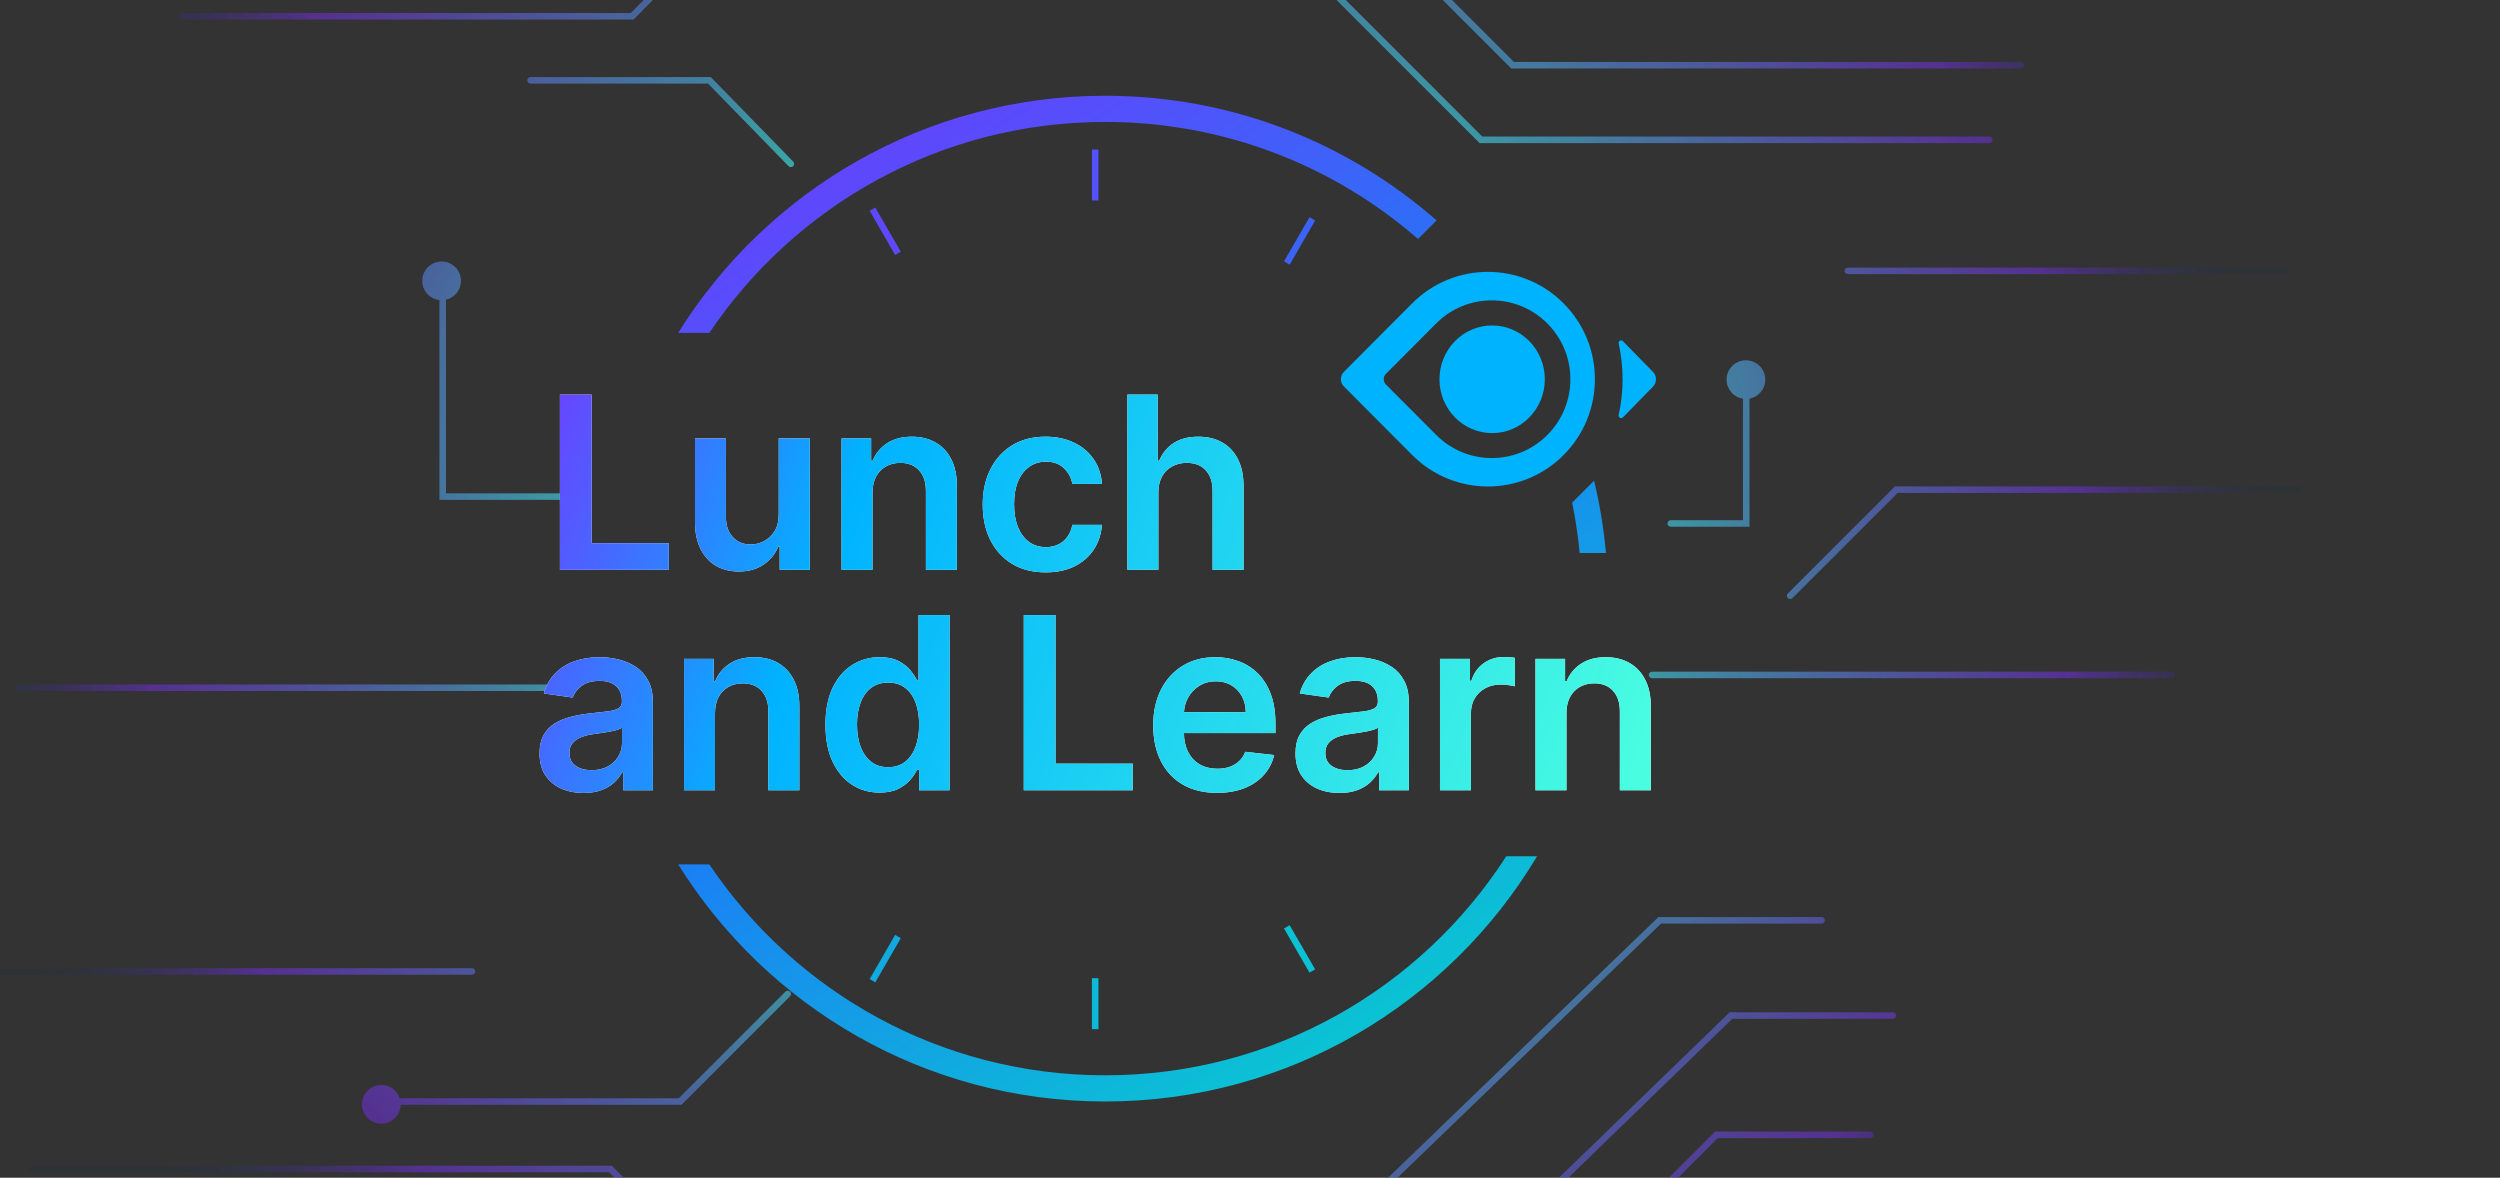 <svg width="467" height="220" viewBox="0 0 467 220" fill="none" xmlns="http://www.w3.org/2000/svg">
<rect x="0" y="0" width="467" height="220" fill="#333333" stroke="none"/>
<path fill-rule="evenodd" clip-rule="evenodd" d="M236.625 -102.5H236.878H281.845H282.098L282.277 -102.321L319.244 -65.354H444.115C444.453 -65.354 444.727 -65.08 444.727 -64.742C444.727 -64.405 444.453 -64.131 444.115 -64.131H318.991H318.738L318.559 -64.31L281.591 -101.278H237.131L220.692 -84.839C220.453 -84.6 220.066 -84.6 219.827 -84.839C219.589 -85.077 219.589 -85.464 219.827 -85.703L236.446 -102.321L236.625 -102.5ZM103.934 -84.904H103.681L103.502 -84.725L70.445 -51.669H-37.809C-38.146 -51.669 -38.42 -51.395 -38.42 -51.057C-38.42 -50.72 -38.146 -50.446 -37.809 -50.446H70.698H70.951L71.13 -50.625L104.187 -83.682H184.092C184.43 -83.682 184.703 -83.956 184.703 -84.293C184.703 -84.631 184.43 -84.904 184.092 -84.904H103.934ZM145.969 -65.353C145.631 -65.353 145.357 -65.08 145.357 -64.742C145.357 -64.405 145.631 -64.131 145.969 -64.131H272.07C272.092 -64.131 272.112 -64.132 272.133 -64.134C272.551 -61.639 274.721 -59.737 277.335 -59.737C280.248 -59.737 282.61 -62.098 282.61 -65.011C282.61 -67.924 280.248 -70.286 277.335 -70.286C274.537 -70.286 272.248 -68.107 272.071 -65.353H272.07H145.969ZM340.498 -30.162C340.16 -30.162 339.887 -29.889 339.887 -29.551C339.887 -29.213 340.16 -28.94 340.498 -28.94H465.622C465.96 -28.94 466.233 -29.213 466.233 -29.551C466.233 -29.889 465.96 -30.162 465.622 -30.162H340.498ZM298.133 -46.757C298.133 -47.095 298.406 -47.368 298.744 -47.368H465.623C465.96 -47.368 466.234 -47.095 466.234 -46.757C466.234 -46.42 465.96 -46.146 465.623 -46.146H298.744C298.406 -46.146 298.133 -46.42 298.133 -46.757ZM128.753 -6.895C128.99 -7.136 128.988 -7.523 128.747 -7.76C128.507 -7.997 128.12 -7.994 127.883 -7.754L117.844 2.423H34.031C33.694 2.423 33.42 2.696 33.42 3.034C33.42 3.372 33.694 3.645 34.031 3.645H118.099H118.355L118.534 3.463L128.753 -6.895ZM129.073 -31.891H129.326H223.126C223.464 -31.891 223.737 -31.617 223.737 -31.28C223.737 -30.942 223.464 -30.669 223.126 -30.669H129.58L111.674 -12.763L111.495 -12.584H111.242H27.174C26.836 -12.584 26.562 -12.858 26.562 -13.195C26.562 -13.533 26.836 -13.806 27.174 -13.806H110.989L128.894 -31.712L129.073 -31.891ZM116.642 -45.803H116.389L116.21 -45.624L95.861 -25.275H77.541C77.203 -25.275 76.93 -25.002 76.93 -24.664C76.93 -24.327 77.203 -24.053 77.541 -24.053H96.114H96.367L96.546 -24.232L116.895 -44.581H248.356L281.903 -11.035L282.082 -10.856H282.335H323.88C324.217 -10.856 324.491 -11.13 324.491 -11.467C324.491 -11.805 324.217 -12.078 323.88 -12.078H282.588L249.042 -45.624L248.863 -45.803H248.61H116.642ZM179.502 -1.704C181.419 -1.704 182.989 -3.197 183.111 -5.084H244.579L276.216 26.553L276.395 26.732H276.648H371.608C371.945 26.732 372.219 26.458 372.219 26.121C372.219 25.783 371.945 25.509 371.608 25.509H276.902L245.265 -6.127L245.086 -6.306H244.832H182.983C182.554 -7.825 181.158 -8.938 179.502 -8.938C177.504 -8.938 175.885 -7.319 175.885 -5.321C175.885 -3.324 177.504 -1.704 179.502 -1.704ZM251.164 -20.068C250.926 -20.307 250.539 -20.307 250.3 -20.068C250.061 -19.829 250.061 -19.442 250.3 -19.204L282.116 12.612L282.295 12.791H282.548H377.507C377.845 12.791 378.119 12.518 378.119 12.18C378.119 11.843 377.845 11.569 377.507 11.569H282.801L251.164 -20.068ZM344.564 50.594C344.564 50.256 344.838 49.983 345.176 49.983H426.919C427.256 49.983 427.53 50.256 427.53 50.594C427.53 50.931 427.256 51.205 426.919 51.205H345.176C344.838 51.205 344.564 50.931 344.564 50.594ZM354.23 90.854H353.977L353.798 91.033L333.974 110.857C333.735 111.096 333.735 111.483 333.974 111.722C334.213 111.96 334.6 111.96 334.838 111.722L354.483 92.077H429.365C429.703 92.077 429.976 91.803 429.976 91.465C429.976 91.128 429.703 90.854 429.365 90.854H354.23ZM5.328 218.365C5.328 218.027 5.602 217.754 5.939 217.754H114.028H114.281L114.46 217.933L133.598 237.07C133.836 237.309 133.836 237.696 133.598 237.934C133.359 238.173 132.972 238.173 132.733 237.934L113.775 218.976H5.939C5.602 218.976 5.328 218.702 5.328 218.365ZM320.624 211.384H320.371L320.192 211.563L263.111 268.644H106.622L91.309 253.331L91.13 253.152H90.877H56.444C55.992 250.698 53.842 248.839 51.257 248.839C48.673 248.839 46.522 250.698 46.07 253.152H40.451C40.114 253.152 39.84 253.425 39.84 253.763C39.84 254.1 40.114 254.374 40.451 254.374H45.989C46.124 257.166 48.431 259.389 51.257 259.389C54.083 259.389 56.39 257.166 56.526 254.374H90.624L105.937 269.687L106.116 269.866H106.369H263.364H263.617L263.796 269.687L320.877 212.606H349.408C349.745 212.606 350.019 212.332 350.019 211.995C350.019 211.657 349.745 211.384 349.408 211.384H320.624ZM51.257 250.062C53.163 250.062 54.763 251.378 55.194 253.152H47.32C47.752 251.378 49.351 250.062 51.257 250.062ZM51.257 258.167C49.106 258.167 47.347 256.491 47.213 254.374H55.301C55.167 256.491 53.408 258.167 51.257 258.167ZM323.101 189.086H323.349H353.584C353.922 189.086 354.196 189.36 354.196 189.698C354.196 190.035 353.922 190.309 353.584 190.309H323.597L255.777 256.053L255.599 256.225H255.352H123.676H123.423L123.244 256.046L107.93 240.733H57.758C57.42 240.733 57.147 240.459 57.147 240.121C57.147 239.784 57.42 239.51 57.758 239.51H108.184H108.437L108.616 239.689L123.929 255.003H255.104L322.924 189.259L323.101 189.086ZM310.036 171.305H309.789L309.611 171.476L251.385 227.628H199.418C198.96 226.156 197.587 225.088 195.964 225.088C193.967 225.088 192.348 226.707 192.348 228.705C192.348 230.702 193.967 232.322 195.964 232.322C197.913 232.322 199.502 230.78 199.579 228.85H251.631H251.878L252.055 228.679L310.282 172.527H340.271C340.608 172.527 340.882 172.253 340.882 171.916C340.882 171.578 340.608 171.305 340.271 171.305H310.036ZM-61.9 282.925C-61.9 282.588 -61.627 282.314 -61.289 282.314H91.203H91.456L91.635 282.493L109.379 300.236H173.828C174.166 300.236 174.44 300.51 174.44 300.848C174.44 301.185 174.166 301.459 173.828 301.459H109.126H108.873L108.694 301.28L90.95 283.536H-61.289C-61.627 283.536 -61.9 283.263 -61.9 282.925ZM230.264 286.246C230.025 286.008 229.638 286.008 229.4 286.246C229.161 286.485 229.161 286.872 229.4 287.111L244.48 302.191L244.659 302.37H244.912H404.695C405.032 302.37 405.306 302.096 405.306 301.758C405.306 301.421 405.032 301.147 404.695 301.147H245.165L230.264 286.246ZM322.64 278.516C322.652 278.515 322.664 278.515 322.676 278.515H411.376C411.714 278.515 411.987 278.788 411.987 279.126C411.987 279.463 411.714 279.737 411.376 279.737H322.676C322.661 279.737 322.646 279.736 322.631 279.735C322.311 282.342 320.089 284.36 317.396 284.36C314.483 284.36 312.121 281.999 312.121 279.086C312.121 276.173 314.483 273.811 317.396 273.811C320.116 273.811 322.356 275.871 322.64 278.516ZM324.015 232.799H323.762L323.583 232.978L299.585 256.976C299.347 257.215 299.347 257.602 299.585 257.84C299.824 258.079 300.211 258.079 300.45 257.84L324.268 234.022H394.186C394.524 234.022 394.797 233.748 394.797 233.41C394.797 233.073 394.524 232.799 394.186 232.799H324.015ZM-18.766 181.466C-18.766 181.129 -18.492 180.855 -18.154 180.855H88.165C88.503 180.855 88.776 181.129 88.776 181.466C88.776 181.804 88.503 182.078 88.165 182.078H-18.154C-18.492 182.078 -18.766 181.804 -18.766 181.466ZM147.582 186.099C147.821 185.861 147.821 185.474 147.582 185.235C147.344 184.996 146.957 184.996 146.718 185.235L126.796 205.157H74.668C74.194 203.712 72.834 202.667 71.23 202.667C69.233 202.667 67.613 204.287 67.613 206.284C67.613 208.282 69.233 209.901 71.23 209.901C73.196 209.901 74.795 208.333 74.846 206.38H127.049H127.302L127.481 206.201L147.582 186.099ZM405.645 126.689L308.599 126.689C308.262 126.689 307.988 126.415 307.988 126.078C307.988 125.74 308.262 125.467 308.599 125.467L405.645 125.467C405.983 125.467 406.256 125.74 406.256 126.078C406.256 126.415 405.983 126.689 405.645 126.689ZM82.086 56.057C80.279 55.856 78.875 54.323 78.875 52.463C78.875 50.465 80.494 48.846 82.492 48.846C84.49 48.846 86.109 50.465 86.109 52.463C86.109 54.18 84.913 55.617 83.308 55.987V92.155H105.857C106.194 92.155 106.468 92.429 106.468 92.766C106.468 93.104 106.194 93.377 105.857 93.377H82.697H82.086V92.766V56.057ZM98.49 15.001C98.49 14.664 98.764 14.39 99.101 14.39H132.516H132.774L132.954 14.574L148.173 30.181C148.409 30.423 148.404 30.81 148.162 31.045C147.921 31.281 147.534 31.276 147.298 31.035L132.258 15.612H99.101C98.764 15.612 98.49 15.339 98.49 15.001ZM325.582 74.488C323.85 74.219 322.525 72.722 322.525 70.915C322.525 68.917 324.145 67.298 326.142 67.298C328.14 67.298 329.759 68.917 329.759 70.915C329.759 72.686 328.486 74.16 326.804 74.471V97.781V98.392H326.193H312.092C311.754 98.392 311.48 98.118 311.48 97.781C311.48 97.443 311.754 97.17 312.092 97.17H325.582V74.488ZM2.328 -77.179C2.328 -77.517 2.602 -77.791 2.939 -77.791H33.013C33.379 -80.346 35.577 -82.309 38.234 -82.309C41.147 -82.309 43.508 -79.948 43.508 -77.034C43.508 -74.121 41.147 -71.76 38.234 -71.76C35.477 -71.76 33.215 -73.873 32.979 -76.568H2.939C2.602 -76.568 2.328 -76.842 2.328 -77.179ZM331.447 -92.043C331.11 -92.043 330.836 -91.769 330.836 -91.432C330.836 -91.094 331.11 -90.82 331.447 -90.82H408.217C408.554 -90.82 408.828 -91.094 408.828 -91.432C408.828 -91.769 408.554 -92.043 408.217 -92.043H331.447ZM2.941 128.467C2.941 128.129 3.215 127.856 3.553 127.856H105.278C105.616 127.856 105.89 128.129 105.89 128.467C105.89 128.804 105.616 129.078 105.278 129.078H3.553C3.215 129.078 2.941 128.804 2.941 128.467ZM42.286 -77.034C42.286 -74.796 40.472 -72.982 38.234 -72.982C35.995 -72.982 34.181 -74.796 34.181 -77.034C34.181 -79.273 35.995 -81.087 38.234 -81.087C40.472 -81.087 42.286 -79.273 42.286 -77.034ZM277.335 -60.959C279.573 -60.959 281.388 -62.773 281.388 -65.011C281.388 -67.249 279.573 -69.064 277.335 -69.064C275.097 -69.064 273.283 -67.249 273.283 -65.011C273.283 -62.773 275.097 -60.959 277.335 -60.959ZM321.448 279.086C321.448 281.324 319.634 283.138 317.396 283.138C315.158 283.138 313.343 281.324 313.343 279.086C313.343 276.848 315.158 275.033 317.396 275.033C319.634 275.033 321.448 276.848 321.448 279.086Z" fill="url(#paint0_radial_8794_50034)"/>
<path d="M162.98 39.073L167.743 47.323" stroke="#5D48FC" stroke-width="1.222"/>
<path d="M240.379 173.132L245.142 181.382" stroke="#0BC1D4" stroke-width="1.222"/>
<path d="M162.979 183.195L167.741 174.946" stroke="#11A9E0" stroke-width="1.222"/>
<path d="M240.377 49.136L245.14 40.886" stroke="#3C63F8" stroke-width="1.222"/>
<path d="M204.582 27.926V37.452" stroke="#5251FB" stroke-width="1.222"/>
<path d="M204.582 182.725V192.25" stroke="#0DB9D8" stroke-width="1.222"/>
<path fill-rule="evenodd" clip-rule="evenodd" d="M104.592 73.712V106.439H124.934V101.469H110.52V73.712H104.592ZM145.469 81.894V96.116C145.469 97.362 145.208 98.401 144.686 99.232C144.175 100.052 143.519 100.67 142.72 101.086C141.921 101.501 141.096 101.709 140.243 101.709C138.858 101.709 137.74 101.251 136.888 100.335C136.035 99.418 135.609 98.183 135.609 96.627V81.894H129.824V97.522C129.824 99.482 130.171 101.155 130.863 102.54C131.556 103.914 132.514 104.963 133.74 105.688C134.975 106.402 136.398 106.759 138.006 106.759C139.849 106.759 141.399 106.322 142.656 105.448C143.924 104.575 144.835 103.451 145.389 102.076H145.645V106.439H151.254V81.894H145.469ZM162.987 106.439V92.057C162.987 90.874 163.206 89.868 163.642 89.037C164.09 88.206 164.702 87.572 165.48 87.135C166.268 86.688 167.169 86.464 168.181 86.464C169.672 86.464 170.839 86.927 171.68 87.854C172.533 88.781 172.959 90.065 172.959 91.705V106.439H178.744V90.81C178.754 88.85 178.408 87.183 177.705 85.809C177.012 84.434 176.032 83.385 174.764 82.66C173.507 81.936 172.032 81.574 170.338 81.574C168.506 81.574 166.966 81.979 165.72 82.788C164.484 83.598 163.584 84.69 163.019 86.064H162.731V81.894H157.202V106.439H162.987ZM189.019 105.304C190.777 106.38 192.881 106.918 195.331 106.918C197.387 106.918 199.177 106.545 200.7 105.8C202.224 105.043 203.427 103.999 204.312 102.668C205.196 101.325 205.707 99.786 205.846 98.049H200.317C200.146 98.934 199.832 99.685 199.374 100.303C198.916 100.92 198.346 101.395 197.664 101.725C196.993 102.044 196.231 102.204 195.379 102.204C194.175 102.204 193.126 101.885 192.231 101.245C191.347 100.596 190.659 99.674 190.169 98.481C189.679 97.277 189.434 95.839 189.434 94.166C189.434 92.515 189.679 91.098 190.169 89.915C190.67 88.733 191.368 87.827 192.263 87.199C193.158 86.56 194.196 86.24 195.379 86.24C196.774 86.24 197.888 86.64 198.719 87.439C199.56 88.227 200.093 89.212 200.317 90.395H205.846C205.718 88.626 205.196 87.082 204.28 85.761C203.364 84.429 202.133 83.401 200.588 82.677C199.054 81.941 197.291 81.574 195.299 81.574C192.902 81.574 190.824 82.112 189.067 83.188C187.32 84.253 185.967 85.745 185.008 87.662C184.049 89.569 183.57 91.769 183.57 94.262C183.57 96.744 184.038 98.939 184.976 100.846C185.924 102.742 187.272 104.228 189.019 105.304ZM216.381 106.439V92.057C216.381 90.874 216.604 89.868 217.052 89.037C217.51 88.206 218.138 87.572 218.938 87.135C219.747 86.688 220.663 86.464 221.686 86.464C223.21 86.464 224.392 86.927 225.234 87.854C226.086 88.77 226.512 90.054 226.512 91.705V106.439H232.297V90.81C232.297 88.829 231.945 87.151 231.242 85.777C230.55 84.402 229.57 83.358 228.302 82.645C227.034 81.931 225.548 81.574 223.843 81.574C221.968 81.574 220.424 81.979 219.209 82.788C218.005 83.587 217.116 84.679 216.54 86.064H216.253V73.712H210.596V106.439H216.381ZM104.798 147.291C106.045 147.845 107.445 148.122 109.001 148.122C110.279 148.122 111.393 147.946 112.341 147.595C113.3 147.232 114.093 146.758 114.722 146.172C115.361 145.576 115.856 144.937 116.208 144.255H116.4V147.627H121.961V131.199C121.961 129.569 121.662 128.211 121.066 127.124C120.48 126.037 119.702 125.18 118.733 124.551C117.763 123.912 116.693 123.454 115.521 123.177C114.349 122.9 113.172 122.762 111.989 122.762C110.274 122.762 108.708 123.017 107.291 123.529C105.874 124.029 104.676 124.786 103.695 125.798C102.715 126.799 102.012 128.046 101.586 129.537L106.987 130.304C107.275 129.463 107.829 128.733 108.649 128.115C109.48 127.497 110.604 127.188 112.021 127.188C113.363 127.188 114.392 127.518 115.105 128.179C115.819 128.839 116.176 129.772 116.176 130.975V131.071C116.176 131.625 115.968 132.035 115.553 132.302C115.148 132.557 114.498 132.749 113.603 132.877C112.708 132.994 111.542 133.127 110.104 133.276C108.91 133.404 107.754 133.612 106.636 133.9C105.528 134.177 104.532 134.587 103.648 135.13C102.763 135.674 102.066 136.398 101.554 137.303C101.043 138.209 100.787 139.354 100.787 140.739C100.787 142.348 101.144 143.701 101.858 144.798C102.582 145.895 103.562 146.726 104.798 147.291ZM113.523 143.184C112.671 143.642 111.664 143.871 110.503 143.871C109.299 143.871 108.308 143.6 107.531 143.056C106.753 142.513 106.364 141.709 106.364 140.643C106.364 139.898 106.561 139.29 106.955 138.822C107.35 138.342 107.888 137.969 108.569 137.703C109.251 137.437 110.024 137.245 110.887 137.128C111.27 137.074 111.723 137.011 112.245 136.936C112.767 136.861 113.294 136.776 113.827 136.68C114.36 136.584 114.839 136.473 115.265 136.345C115.702 136.217 116.011 136.078 116.192 135.929V138.822C116.192 139.727 115.958 140.563 115.489 141.33C115.031 142.098 114.376 142.715 113.523 143.184ZM133.562 147.627V133.245C133.562 132.062 133.781 131.055 134.218 130.224C134.665 129.393 135.278 128.759 136.055 128.323C136.844 127.875 137.744 127.651 138.756 127.651C140.247 127.651 141.414 128.115 142.256 129.042C143.108 129.969 143.534 131.252 143.534 132.893V147.627H149.319V131.998C149.329 130.038 148.983 128.371 148.28 126.996C147.588 125.622 146.607 124.573 145.34 123.848C144.083 123.124 142.607 122.762 140.913 122.762C139.081 122.762 137.541 123.166 136.295 123.976C135.059 124.786 134.159 125.878 133.594 127.252H133.307V123.081H127.778V147.627H133.562ZM159.131 146.572C160.654 147.563 162.38 148.058 164.308 148.058C165.714 148.058 166.881 147.824 167.808 147.355C168.735 146.886 169.48 146.322 170.045 145.661C170.61 144.99 171.041 144.356 171.339 143.759H171.691V147.627H177.38V114.899H171.579V127.14H171.339C171.041 126.544 170.62 125.91 170.077 125.238C169.534 124.557 168.798 123.976 167.872 123.497C166.945 123.007 165.762 122.762 164.324 122.762C162.438 122.762 160.729 123.246 159.194 124.216C157.66 125.175 156.441 126.597 155.535 128.482C154.64 130.357 154.193 132.659 154.193 135.386C154.193 138.081 154.635 140.372 155.519 142.257C156.403 144.143 157.607 145.581 159.131 146.572ZM169.054 142.321C168.191 142.982 167.147 143.312 165.922 143.312C164.654 143.312 163.584 142.971 162.71 142.289C161.847 141.597 161.192 140.654 160.744 139.461C160.308 138.257 160.089 136.888 160.089 135.354C160.089 133.83 160.308 132.477 160.744 131.295C161.181 130.112 161.831 129.186 162.694 128.514C163.557 127.843 164.633 127.508 165.922 127.508C167.169 127.508 168.218 127.833 169.07 128.482C169.933 129.132 170.583 130.043 171.02 131.215C171.467 132.387 171.691 133.767 171.691 135.354C171.691 136.941 171.467 138.332 171.02 139.525C170.572 140.718 169.917 141.65 169.054 142.321ZM191.241 114.899V147.627H211.584V142.657H197.17V114.899H191.241ZM220.964 146.572C222.754 147.595 224.879 148.106 227.34 148.106C229.247 148.106 230.941 147.818 232.422 147.243C233.903 146.657 235.117 145.837 236.065 144.782C237.024 143.717 237.674 142.47 238.015 141.043L232.614 140.436C232.358 141.128 231.98 141.709 231.479 142.177C230.978 142.646 230.387 143.003 229.705 143.248C229.024 143.482 228.262 143.6 227.42 143.6C226.163 143.6 225.066 143.333 224.128 142.801C223.191 142.257 222.461 141.48 221.939 140.468C221.435 139.479 221.174 138.302 221.157 136.936H238.255V135.162C238.255 133.01 237.956 131.156 237.36 129.601C236.763 128.035 235.943 126.746 234.899 125.734C233.866 124.722 232.672 123.976 231.319 123.497C229.977 123.007 228.549 122.762 227.037 122.762C224.693 122.762 222.653 123.3 220.916 124.376C219.18 125.441 217.827 126.932 216.857 128.85C215.899 130.757 215.419 132.973 215.419 135.498C215.419 138.065 215.899 140.297 216.857 142.193C217.816 144.079 219.185 145.539 220.964 146.572ZM221.168 133.037C221.223 132.075 221.47 131.186 221.907 130.368C222.408 129.441 223.106 128.696 224 128.131C224.895 127.556 225.934 127.268 227.117 127.268C228.225 127.268 229.194 127.518 230.025 128.019C230.867 128.52 231.522 129.207 231.991 130.08C232.459 130.943 232.699 131.929 232.71 133.037H221.168ZM246.009 147.291C247.256 147.845 248.656 148.122 250.212 148.122C251.49 148.122 252.604 147.946 253.552 147.595C254.51 147.232 255.304 146.758 255.933 146.172C256.572 145.576 257.067 144.937 257.419 144.255H257.611V147.627H263.172V131.199C263.172 129.569 262.873 128.211 262.277 127.124C261.691 126.037 260.913 125.18 259.944 124.551C258.974 123.912 257.904 123.454 256.732 123.177C255.56 122.9 254.383 122.762 253.2 122.762C251.485 122.762 249.919 123.017 248.502 123.529C247.085 124.029 245.887 124.786 244.906 125.798C243.926 126.799 243.223 128.046 242.797 129.537L248.198 130.304C248.486 129.463 249.04 128.733 249.86 128.115C250.691 127.497 251.815 127.188 253.232 127.188C254.574 127.188 255.602 127.518 256.316 128.179C257.03 128.839 257.387 129.772 257.387 130.975V131.071C257.387 131.625 257.179 132.035 256.764 132.302C256.359 132.557 255.709 132.749 254.814 132.877C253.919 132.994 252.753 133.127 251.314 133.276C250.121 133.404 248.965 133.612 247.847 133.9C246.739 134.177 245.743 134.587 244.858 135.13C243.974 135.674 243.276 136.398 242.765 137.303C242.254 138.209 241.998 139.354 241.998 140.739C241.998 142.348 242.355 143.701 243.069 144.798C243.793 145.895 244.773 146.726 246.009 147.291ZM254.734 143.184C253.882 143.642 252.875 143.871 251.714 143.871C250.51 143.871 249.519 143.6 248.742 143.056C247.964 142.513 247.575 141.709 247.575 140.643C247.575 139.898 247.772 139.29 248.166 138.822C248.561 138.342 249.099 137.969 249.78 137.703C250.462 137.437 251.235 137.245 252.097 137.128C252.481 137.074 252.934 137.011 253.456 136.936C253.978 136.861 254.505 136.776 255.038 136.68C255.57 136.584 256.05 136.473 256.476 136.345C256.913 136.217 257.222 136.078 257.403 135.929V138.822C257.403 139.727 257.169 140.563 256.7 141.33C256.242 142.098 255.586 142.715 254.734 143.184ZM274.597 123.081H268.988V147.627H274.773V133.197C274.773 132.153 275.013 131.231 275.492 130.432C275.972 129.633 276.627 129.01 277.458 128.562C278.3 128.104 279.248 127.875 280.302 127.875C280.792 127.875 281.298 127.912 281.82 127.987C282.353 128.051 282.742 128.126 282.987 128.211V122.889C282.721 122.836 282.385 122.799 281.98 122.778C281.586 122.746 281.229 122.73 280.91 122.73C279.503 122.73 278.252 123.118 277.154 123.896C276.068 124.663 275.301 125.755 274.853 127.172H274.597V123.081ZM286.83 147.627H292.615V133.245C292.615 132.062 292.833 131.055 293.27 130.224C293.718 129.393 294.33 128.759 295.108 128.323C295.896 127.875 296.797 127.651 297.809 127.651C299.3 127.651 300.467 128.115 301.308 129.042C302.161 129.969 302.587 131.252 302.587 132.893V147.627H308.371V131.998C308.382 130.038 308.036 128.371 307.333 126.996C306.64 125.622 305.66 124.573 304.392 123.848C303.135 123.124 301.66 122.762 299.966 122.762C298.134 122.762 296.594 123.166 295.348 123.976C294.112 124.786 293.212 125.878 292.647 127.252H292.359V123.081H286.83V147.627Z" fill="white"/>
<path fill-rule="evenodd" clip-rule="evenodd" d="M104.592 73.712V106.439H124.934V101.469H110.52V73.712H104.592ZM145.469 81.894V96.116C145.469 97.362 145.208 98.401 144.686 99.232C144.175 100.052 143.519 100.67 142.72 101.086C141.921 101.501 141.096 101.709 140.243 101.709C138.858 101.709 137.74 101.251 136.888 100.335C136.035 99.418 135.609 98.183 135.609 96.627V81.894H129.824V97.522C129.824 99.482 130.171 101.155 130.863 102.54C131.556 103.914 132.514 104.963 133.74 105.688C134.975 106.402 136.398 106.759 138.006 106.759C139.849 106.759 141.399 106.322 142.656 105.448C143.924 104.575 144.835 103.451 145.389 102.076H145.645V106.439H151.254V81.894H145.469ZM162.987 106.439V92.057C162.987 90.874 163.206 89.868 163.642 89.037C164.09 88.206 164.702 87.572 165.48 87.135C166.268 86.688 167.169 86.464 168.181 86.464C169.672 86.464 170.839 86.927 171.68 87.854C172.533 88.781 172.959 90.065 172.959 91.705V106.439H178.744V90.81C178.754 88.85 178.408 87.183 177.705 85.809C177.012 84.434 176.032 83.385 174.764 82.66C173.507 81.936 172.032 81.574 170.338 81.574C168.506 81.574 166.966 81.979 165.72 82.788C164.484 83.598 163.584 84.69 163.019 86.064H162.731V81.894H157.202V106.439H162.987ZM189.019 105.304C190.777 106.38 192.881 106.918 195.331 106.918C197.387 106.918 199.177 106.545 200.7 105.8C202.224 105.043 203.427 103.999 204.312 102.668C205.196 101.325 205.707 99.786 205.846 98.049H200.317C200.146 98.934 199.832 99.685 199.374 100.303C198.916 100.92 198.346 101.395 197.664 101.725C196.993 102.044 196.231 102.204 195.379 102.204C194.175 102.204 193.126 101.885 192.231 101.245C191.347 100.596 190.659 99.674 190.169 98.481C189.679 97.277 189.434 95.839 189.434 94.166C189.434 92.515 189.679 91.098 190.169 89.915C190.67 88.733 191.368 87.827 192.263 87.199C193.158 86.56 194.196 86.24 195.379 86.24C196.774 86.24 197.888 86.64 198.719 87.439C199.56 88.227 200.093 89.212 200.317 90.395H205.846C205.718 88.626 205.196 87.082 204.28 85.761C203.364 84.429 202.133 83.401 200.588 82.677C199.054 81.941 197.291 81.574 195.299 81.574C192.902 81.574 190.824 82.112 189.067 83.188C187.32 84.253 185.967 85.745 185.008 87.662C184.049 89.569 183.57 91.769 183.57 94.262C183.57 96.744 184.038 98.939 184.976 100.846C185.924 102.742 187.272 104.228 189.019 105.304ZM216.381 106.439V92.057C216.381 90.874 216.604 89.868 217.052 89.037C217.51 88.206 218.138 87.572 218.938 87.135C219.747 86.688 220.663 86.464 221.686 86.464C223.21 86.464 224.392 86.927 225.234 87.854C226.086 88.77 226.512 90.054 226.512 91.705V106.439H232.297V90.81C232.297 88.829 231.945 87.151 231.242 85.777C230.55 84.402 229.57 83.358 228.302 82.645C227.034 81.931 225.548 81.574 223.843 81.574C221.968 81.574 220.424 81.979 219.209 82.788C218.005 83.587 217.116 84.679 216.54 86.064H216.253V73.712H210.596V106.439H216.381ZM104.798 147.291C106.045 147.845 107.445 148.122 109.001 148.122C110.279 148.122 111.393 147.946 112.341 147.595C113.3 147.232 114.093 146.758 114.722 146.172C115.361 145.576 115.856 144.937 116.208 144.255H116.4V147.627H121.961V131.199C121.961 129.569 121.662 128.211 121.066 127.124C120.48 126.037 119.702 125.18 118.733 124.551C117.763 123.912 116.693 123.454 115.521 123.177C114.349 122.9 113.172 122.762 111.989 122.762C110.274 122.762 108.708 123.017 107.291 123.529C105.874 124.029 104.676 124.786 103.695 125.798C102.715 126.799 102.012 128.046 101.586 129.537L106.987 130.304C107.275 129.463 107.829 128.733 108.649 128.115C109.48 127.497 110.604 127.188 112.021 127.188C113.363 127.188 114.392 127.518 115.105 128.179C115.819 128.839 116.176 129.772 116.176 130.975V131.071C116.176 131.625 115.968 132.035 115.553 132.302C115.148 132.557 114.498 132.749 113.603 132.877C112.708 132.994 111.542 133.127 110.104 133.276C108.91 133.404 107.754 133.612 106.636 133.9C105.528 134.177 104.532 134.587 103.648 135.13C102.763 135.674 102.066 136.398 101.554 137.303C101.043 138.209 100.787 139.354 100.787 140.739C100.787 142.348 101.144 143.701 101.858 144.798C102.582 145.895 103.562 146.726 104.798 147.291ZM113.523 143.184C112.671 143.642 111.664 143.871 110.503 143.871C109.299 143.871 108.308 143.6 107.531 143.056C106.753 142.513 106.364 141.709 106.364 140.643C106.364 139.898 106.561 139.29 106.955 138.822C107.35 138.342 107.888 137.969 108.569 137.703C109.251 137.437 110.024 137.245 110.887 137.128C111.27 137.074 111.723 137.011 112.245 136.936C112.767 136.861 113.294 136.776 113.827 136.68C114.36 136.584 114.839 136.473 115.265 136.345C115.702 136.217 116.011 136.078 116.192 135.929V138.822C116.192 139.727 115.958 140.563 115.489 141.33C115.031 142.098 114.376 142.715 113.523 143.184ZM133.562 147.627V133.245C133.562 132.062 133.781 131.055 134.218 130.224C134.665 129.393 135.278 128.759 136.055 128.323C136.844 127.875 137.744 127.651 138.756 127.651C140.247 127.651 141.414 128.115 142.256 129.042C143.108 129.969 143.534 131.252 143.534 132.893V147.627H149.319V131.998C149.329 130.038 148.983 128.371 148.28 126.996C147.588 125.622 146.607 124.573 145.34 123.848C144.083 123.124 142.607 122.762 140.913 122.762C139.081 122.762 137.541 123.166 136.295 123.976C135.059 124.786 134.159 125.878 133.594 127.252H133.307V123.081H127.778V147.627H133.562ZM159.131 146.572C160.654 147.563 162.38 148.058 164.308 148.058C165.714 148.058 166.881 147.824 167.808 147.355C168.735 146.886 169.48 146.322 170.045 145.661C170.61 144.99 171.041 144.356 171.339 143.759H171.691V147.627H177.38V114.899H171.579V127.14H171.339C171.041 126.544 170.62 125.91 170.077 125.238C169.534 124.557 168.798 123.976 167.872 123.497C166.945 123.007 165.762 122.762 164.324 122.762C162.438 122.762 160.729 123.246 159.194 124.216C157.66 125.175 156.441 126.597 155.535 128.482C154.64 130.357 154.193 132.659 154.193 135.386C154.193 138.081 154.635 140.372 155.519 142.257C156.403 144.143 157.607 145.581 159.131 146.572ZM169.054 142.321C168.191 142.982 167.147 143.312 165.922 143.312C164.654 143.312 163.584 142.971 162.71 142.289C161.847 141.597 161.192 140.654 160.744 139.461C160.308 138.257 160.089 136.888 160.089 135.354C160.089 133.83 160.308 132.477 160.744 131.295C161.181 130.112 161.831 129.186 162.694 128.514C163.557 127.843 164.633 127.508 165.922 127.508C167.169 127.508 168.218 127.833 169.07 128.482C169.933 129.132 170.583 130.043 171.02 131.215C171.467 132.387 171.691 133.767 171.691 135.354C171.691 136.941 171.467 138.332 171.02 139.525C170.572 140.718 169.917 141.65 169.054 142.321ZM191.241 114.899V147.627H211.584V142.657H197.17V114.899H191.241ZM220.964 146.572C222.754 147.595 224.879 148.106 227.34 148.106C229.247 148.106 230.941 147.818 232.422 147.243C233.903 146.657 235.117 145.837 236.065 144.782C237.024 143.717 237.674 142.47 238.015 141.043L232.614 140.436C232.358 141.128 231.98 141.709 231.479 142.177C230.978 142.646 230.387 143.003 229.705 143.248C229.024 143.482 228.262 143.6 227.42 143.6C226.163 143.6 225.066 143.333 224.128 142.801C223.191 142.257 222.461 141.48 221.939 140.468C221.435 139.479 221.174 138.302 221.157 136.936H238.255V135.162C238.255 133.01 237.956 131.156 237.36 129.601C236.763 128.035 235.943 126.746 234.899 125.734C233.866 124.722 232.672 123.976 231.319 123.497C229.977 123.007 228.549 122.762 227.037 122.762C224.693 122.762 222.653 123.3 220.916 124.376C219.18 125.441 217.827 126.932 216.857 128.85C215.899 130.757 215.419 132.973 215.419 135.498C215.419 138.065 215.899 140.297 216.857 142.193C217.816 144.079 219.185 145.539 220.964 146.572ZM221.168 133.037C221.223 132.075 221.47 131.186 221.907 130.368C222.408 129.441 223.106 128.696 224 128.131C224.895 127.556 225.934 127.268 227.117 127.268C228.225 127.268 229.194 127.518 230.025 128.019C230.867 128.52 231.522 129.207 231.991 130.08C232.459 130.943 232.699 131.929 232.71 133.037H221.168ZM246.009 147.291C247.256 147.845 248.656 148.122 250.212 148.122C251.49 148.122 252.604 147.946 253.552 147.595C254.51 147.232 255.304 146.758 255.933 146.172C256.572 145.576 257.067 144.937 257.419 144.255H257.611V147.627H263.172V131.199C263.172 129.569 262.873 128.211 262.277 127.124C261.691 126.037 260.913 125.18 259.944 124.551C258.974 123.912 257.904 123.454 256.732 123.177C255.56 122.9 254.383 122.762 253.2 122.762C251.485 122.762 249.919 123.017 248.502 123.529C247.085 124.029 245.887 124.786 244.906 125.798C243.926 126.799 243.223 128.046 242.797 129.537L248.198 130.304C248.486 129.463 249.04 128.733 249.86 128.115C250.691 127.497 251.815 127.188 253.232 127.188C254.574 127.188 255.602 127.518 256.316 128.179C257.03 128.839 257.387 129.772 257.387 130.975V131.071C257.387 131.625 257.179 132.035 256.764 132.302C256.359 132.557 255.709 132.749 254.814 132.877C253.919 132.994 252.753 133.127 251.314 133.276C250.121 133.404 248.965 133.612 247.847 133.9C246.739 134.177 245.743 134.587 244.858 135.13C243.974 135.674 243.276 136.398 242.765 137.303C242.254 138.209 241.998 139.354 241.998 140.739C241.998 142.348 242.355 143.701 243.069 144.798C243.793 145.895 244.773 146.726 246.009 147.291ZM254.734 143.184C253.882 143.642 252.875 143.871 251.714 143.871C250.51 143.871 249.519 143.6 248.742 143.056C247.964 142.513 247.575 141.709 247.575 140.643C247.575 139.898 247.772 139.29 248.166 138.822C248.561 138.342 249.099 137.969 249.78 137.703C250.462 137.437 251.235 137.245 252.097 137.128C252.481 137.074 252.934 137.011 253.456 136.936C253.978 136.861 254.505 136.776 255.038 136.68C255.57 136.584 256.05 136.473 256.476 136.345C256.913 136.217 257.222 136.078 257.403 135.929V138.822C257.403 139.727 257.169 140.563 256.7 141.33C256.242 142.098 255.586 142.715 254.734 143.184ZM274.597 123.081H268.988V147.627H274.773V133.197C274.773 132.153 275.013 131.231 275.492 130.432C275.972 129.633 276.627 129.01 277.458 128.562C278.3 128.104 279.248 127.875 280.302 127.875C280.792 127.875 281.298 127.912 281.82 127.987C282.353 128.051 282.742 128.126 282.987 128.211V122.889C282.721 122.836 282.385 122.799 281.98 122.778C281.586 122.746 281.229 122.73 280.91 122.73C279.503 122.73 278.252 123.118 277.154 123.896C276.068 124.663 275.301 125.755 274.853 127.172H274.597V123.081ZM286.83 147.627H292.615V133.245C292.615 132.062 292.833 131.055 293.27 130.224C293.718 129.393 294.33 128.759 295.108 128.323C295.896 127.875 296.797 127.651 297.809 127.651C299.3 127.651 300.467 128.115 301.308 129.042C302.161 129.969 302.587 131.252 302.587 132.893V147.627H308.371V131.998C308.382 130.038 308.036 128.371 307.333 126.996C306.64 125.622 305.66 124.573 304.392 123.848C303.135 123.124 301.66 122.762 299.966 122.762C298.134 122.762 296.594 123.166 295.348 123.976C294.112 124.786 293.212 125.878 292.647 127.252H292.359V123.081H286.83V147.627Z" fill="url(#paint1_linear_8794_50034)"/>
<path fill-rule="evenodd" clip-rule="evenodd" d="M295.082 103.304H299.994C299.579 98.695 298.832 94.182 297.776 89.789L293.678 93.888C294.308 96.972 294.78 100.113 295.082 103.304ZM287.127 159.949H281.372C265.529 184.565 237.888 200.868 206.44 200.868C175.643 200.868 148.498 185.234 132.509 161.47H126.682C143.27 188.063 172.788 205.758 206.44 205.758C240.729 205.758 270.726 187.386 287.127 159.949ZM132.509 62.176C148.498 38.412 175.643 22.778 206.44 22.778C228.806 22.778 249.246 31.024 264.886 44.642L268.351 41.176C251.82 26.677 230.156 17.888 206.44 17.888C172.788 17.888 143.27 35.583 126.682 62.176H132.509Z" fill="url(#paint2_linear_8794_50034)"/>
<path d="M292.067 56.66C284.262 48.827 271.607 48.827 263.802 56.66L251.046 69.462C250.292 70.22 250.292 71.44 251.046 72.197L263.802 85C271.607 92.832 284.262 92.832 292.067 85.013C299.884 77.192 299.884 64.493 292.067 56.66ZM289.051 81.25C283.32 87.003 274.02 87.003 268.289 81.25L258.901 71.838C258.348 71.286 258.348 70.387 258.901 69.822L268.276 60.422C274.007 54.67 283.307 54.67 289.038 60.422C294.782 66.175 294.782 75.498 289.051 81.25Z" fill="#00B3FF"/>
<path d="M308.782 69.475L303.164 63.735C302.825 63.389 302.259 63.71 302.372 64.185C303.34 68.563 303.34 73.135 302.372 77.513C302.272 77.989 302.837 78.297 303.164 77.963L308.782 72.223C309.523 71.453 309.523 70.233 308.782 69.475Z" fill="#00B3FF"/>
<path d="M278.733 80.903C284.168 80.903 288.574 76.402 288.574 70.849C288.574 65.296 284.168 60.795 278.733 60.795C273.298 60.795 268.893 65.296 268.893 70.849C268.893 76.402 273.298 80.903 278.733 80.903Z" fill="#00B3FF"/>
<defs>
<radialGradient id="paint0_radial_8794_50034" cx="0" cy="0" r="1" gradientUnits="userSpaceOnUse" gradientTransform="translate(207.424 99.935) rotate(90) scale(216.963 234.048)">
<stop offset="0.202" stop-color="#57C2FF"/>
<stop offset="0.347" stop-color="#30FFDA" stop-opacity="0.69"/>
<stop offset="0.769" stop-color="#7D2EFF" stop-opacity="0.46"/>
<stop offset="0.924" stop-color="#062F44" stop-opacity="0.13"/>
</radialGradient>
<linearGradient id="paint1_linear_8794_50034" x1="308.371" y1="148.122" x2="56.459" y2="55.448" gradientUnits="userSpaceOnUse">
<stop stop-color="#4AFFDF"/>
<stop offset="0.594" stop-color="#00B3FF"/>
<stop offset="0.855" stop-color="#7D2EFF"/>
</linearGradient>
<linearGradient id="paint2_linear_8794_50034" x1="119.209" y1="6.42" x2="242.741" y2="211.602" gradientUnits="userSpaceOnUse">
<stop stop-color="#7D2EFF"/>
<stop offset="0.562" stop-color="#1B7EF5"/>
<stop offset="1" stop-color="#09CAD0"/>
</linearGradient>
</defs>
</svg>
